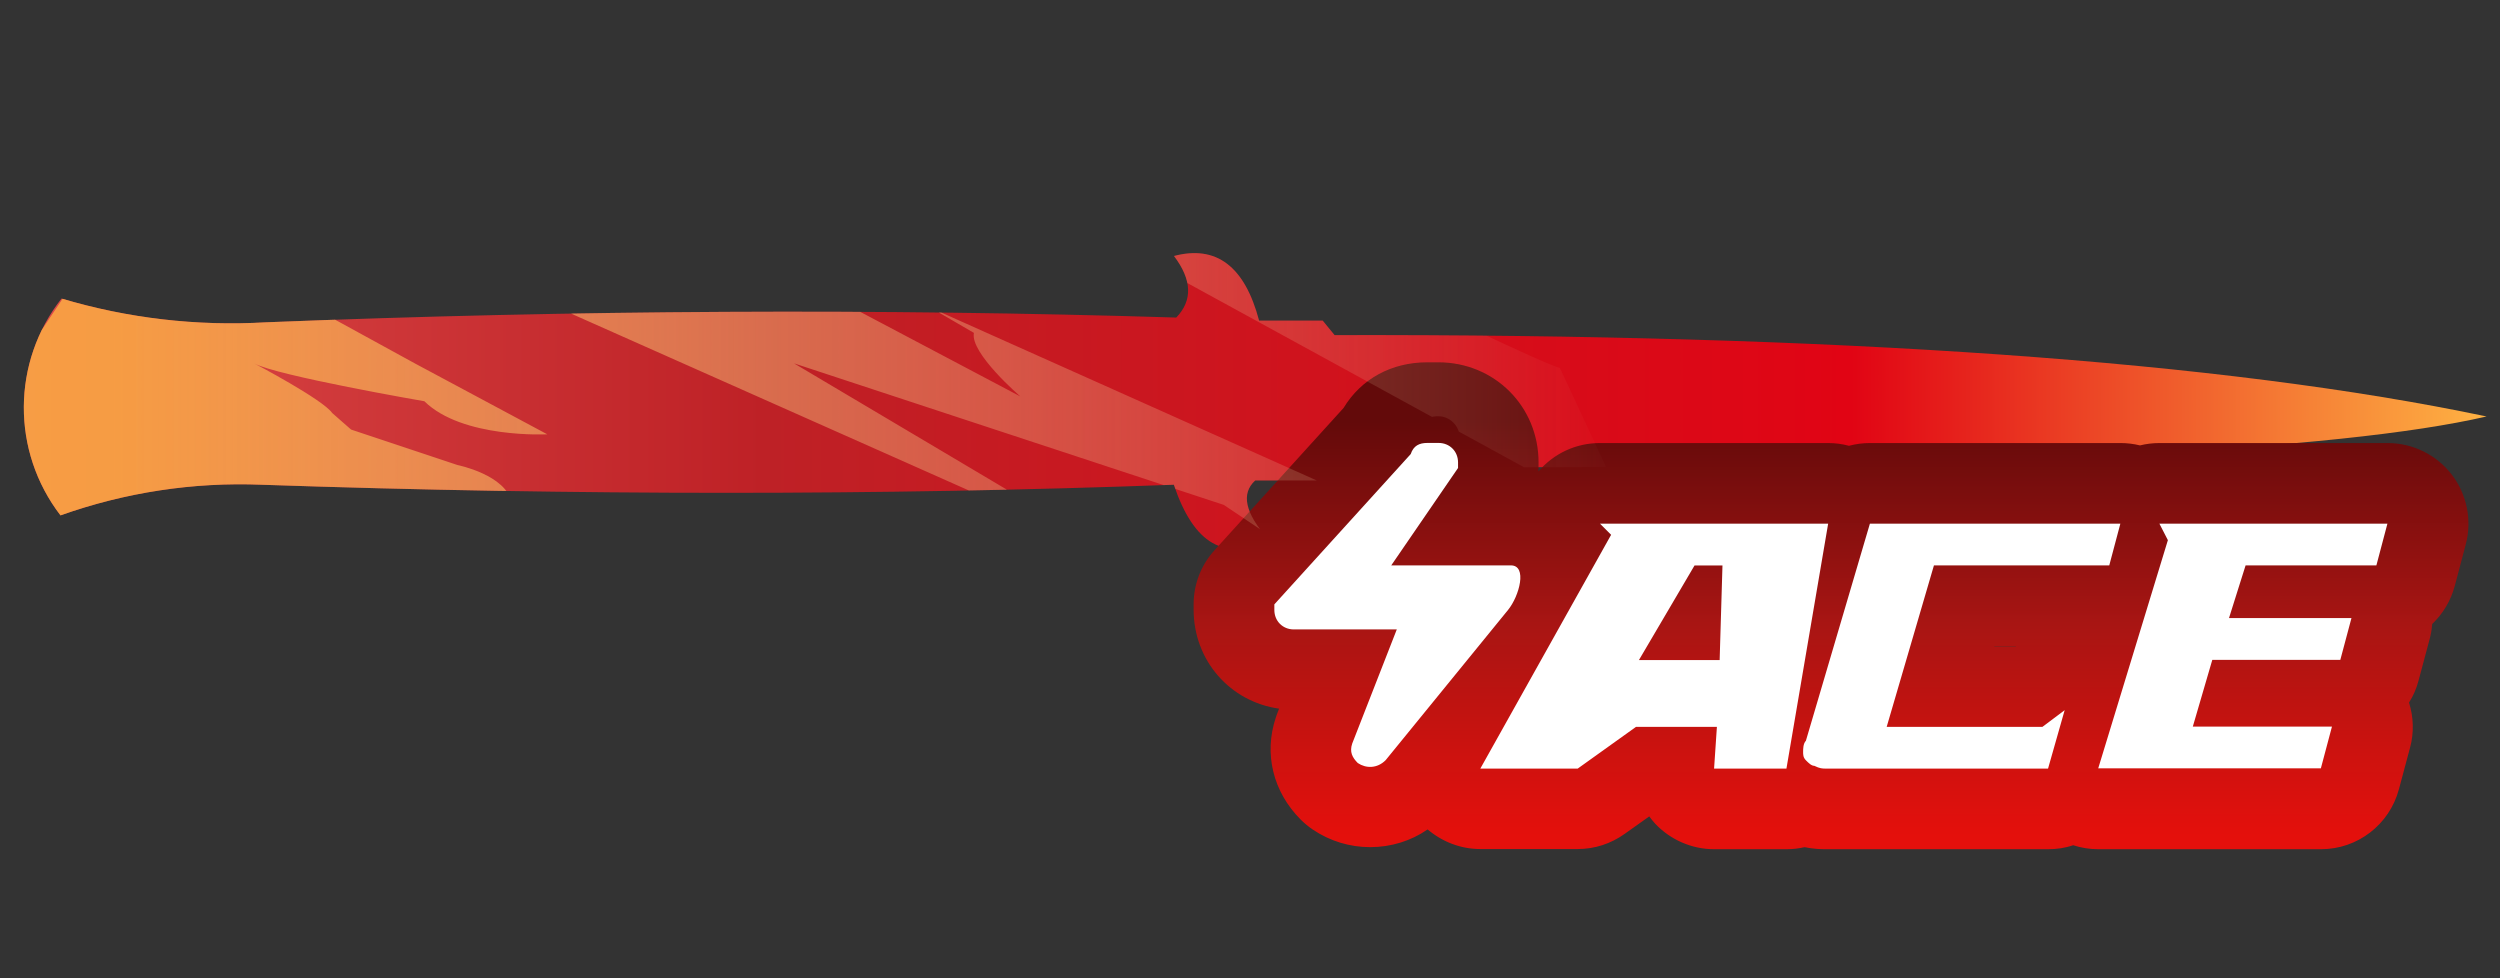 <?xml version="1.0" encoding="utf-8"?>
<!-- Generator: Adobe Illustrator 16.0.0, SVG Export Plug-In . SVG Version: 6.00 Build 0)  -->
<!DOCTYPE svg PUBLIC "-//W3C//DTD SVG 1.1//EN" "http://www.w3.org/Graphics/SVG/1.1/DTD/svg11.dtd">
<svg version="1.1" id="case1" xmlns="http://www.w3.org/2000/svg" xmlns:xlink="http://www.w3.org/1999/xlink" x="0px" y="0px"
	 width="92px" height="36px" viewBox="0 0 92 36" enable-background="new 0 0 92 36" xml:space="preserve">
<rect x="0" y="0" width="92" height="36" fill="#333333" stroke="none"/>
<linearGradient id="knife_stiletto_1_" gradientUnits="userSpaceOnUse" x1="-125.503" y1="-1367.845" x2="-34.875" y2="-1367.845" gradientTransform="matrix(1 0 0 -1 126.38 -1353.091)">
	<stop  offset="0" style="stop-color:#DC4A49"/>
	<stop  offset="0.301" style="stop-color:#BE2126"/>
	<stop  offset="0.742" style="stop-color:#E10414"/>
	<stop  offset="1" style="stop-color:#FEB243"/>
</linearGradient>
<path id="knife_stiletto" fill="url(#knife_stiletto_1_)" d="M53.714,16.11c0.003-0.212-0.083-0.417-0.237-0.563
	c-0.146-0.15-0.354-0.233-0.564-0.229c-0.219-0.004-0.424,0.078-0.573,0.229c-0.147,0.148-0.231,0.352-0.229,0.563
	c-0.004,0.21,0.08,0.413,0.229,0.559c0.147,0.152,0.354,0.236,0.573,0.232c0.214,0.004,0.419-0.08,0.564-0.232
	C53.631,16.525,53.718,16.321,53.714,16.11z M2.264,10.986c2.437,0.728,4.983,1.023,7.522,0.875
	c11.383-0.455,22.55-0.513,33.5-0.175c0.609-0.631,0.582-1.386-0.084-2.266c1.56-0.412,2.604,0.38,3.132,2.377h2.341l0.437,0.535
	c18.568-0.042,32.699,0.956,42.394,2.994c-5.396,1.248-17.771,1.872-37.104,1.872l-0.271,0.276h-4.988l-0.453,0.208h-2.5
	c-0.528,0.484-0.372,1.198,0.468,2.146c-1.569,0.861-2.728,0.199-3.461-1.99c-10.788,0.397-21.979,0.397-33.572,0
	c-2.516-0.101-5.027,0.283-7.399,1.128C0.41,16.604,0.432,13.324,2.264,10.986z"/>
<linearGradient id="shape2_2_" gradientUnits="userSpaceOnUse" x1="8.342" y1="3.84" x2="8.342" y2="-11.41" gradientTransform="matrix(1 0 0 -1 59.04 19.34)">
	<stop  offset="0" style="stop-color:#630A0A"/>
	<stop  offset="0.489" style="stop-color:#A81513"/>
	<stop  offset="1" style="stop-color:#E4100C"/>
</linearGradient>
<path id="shape2_1_" fill="url(#shape2_2_)" d="M77.214,31.251c-0.313,0-0.625-0.05-0.923-0.147
	c-0.297,0.104-0.607,0.147-0.921,0.147h-8.192c-0.186,0-0.447-0.009-0.771-0.075c-0.218,0.051-0.439,0.075-0.664,0.075h-2.664
	c-0.815,0-1.604-0.342-2.166-0.937c-0.078-0.086-0.149-0.174-0.22-0.271l-0.909,0.646c-0.503,0.359-1.101,0.556-1.726,0.556h-3.584
	c-0.721,0-1.402-0.269-1.938-0.722c-0.616,0.427-1.354,0.652-2.114,0.652c-0.75,0-1.479-0.222-2.104-0.642
	c-0.162-0.11-0.313-0.233-0.45-0.37c-1.021-1.021-1.363-2.423-0.92-3.753l0.044-0.128l0.078-0.203
	c-1.799-0.254-3.145-1.766-3.145-3.646V22.24c0-0.741,0.274-1.45,0.773-1.996l4.746-5.232c0.646-1.069,1.764-1.679,3.078-1.679h0.41
	c2.063,0,3.687,1.618,3.687,3.684c0,0-0.001,0.289-0.003,0.331c0.555-0.653,1.371-1.044,2.26-1.044h8.396
	c0.264,0,0.521,0.034,0.771,0.101c0.25-0.067,0.511-0.101,0.771-0.101h9.221c0.24,0,0.48,0.029,0.717,0.087
	c0.23-0.058,0.477-0.087,0.721-0.087h8.396c0.917,0,1.797,0.433,2.354,1.159c0.563,0.726,0.752,1.689,0.516,2.573l-0.405,1.532
	c-0.146,0.541-0.435,1.02-0.829,1.395c-0.016,0.188-0.045,0.372-0.094,0.555L89,25.055c-0.075,0.282-0.189,0.551-0.348,0.799
	c0.168,0.532,0.187,1.109,0.039,1.656l-0.412,1.539c-0.348,1.297-1.522,2.202-2.864,2.202H77.214z M74.175,23.782l0.013-0.009
	h-0.793l-0.002,0.009H74.175z"/>
<path id="ACE" fill="#FFFFFF" d="M51.402,23.163h-3.789c-0.409,0-0.717-0.308-0.717-0.718c0-0.104,0-0.104,0-0.204l5.018-5.531
	c0.104-0.307,0.311-0.41,0.615-0.41h0.41c0.408,0,0.717,0.308,0.717,0.717c0,0.102,0,0.205,0,0.205l-2.458,3.584H55.6
	c0.615,0,0.313,1.127-0.103,1.639l-4.507,5.531c-0.309,0.308-0.717,0.308-1.023,0.104c-0.205-0.206-0.309-0.41-0.205-0.719
	L51.402,23.163L51.402,23.163L51.402,23.163z M58.88,19.271l0.409,0.41l-4.813,8.603h3.584l2.146-1.536h2.976l-0.104,1.536h2.663
	l1.535-9.013H58.88L58.88,19.271z M63.387,20.809l-0.104,3.482h-2.971l2.047-3.482H63.387L63.387,20.809z M67.178,28.284h8.19
	l0.612-2.15l-0.818,0.614H69.43l1.739-5.941h6.452l0.408-1.535h-9.217l-2.355,7.988c-0.102,0.104-0.102,0.309-0.102,0.409
	c0,0.103,0,0.205,0.103,0.31c0.103,0.105,0.205,0.203,0.308,0.203C66.971,28.284,67.074,28.284,67.178,28.284L67.178,28.284
	L67.178,28.284z M79.466,19.271l0.312,0.607l-2.563,8.396h8.193l0.408-1.534h-5.121l0.718-2.458h4.711l0.41-1.537h-4.507
	l0.611-1.939h4.813l0.406-1.535H79.466L79.466,19.271z"/>
<g>
	<defs>
		<path id="SVGID_1_" d="M53.714,16.11c0.003-0.212-0.083-0.417-0.237-0.563c-0.146-0.15-0.354-0.233-0.564-0.229
			c-0.219-0.004-0.424,0.078-0.573,0.229c-0.147,0.148-0.231,0.352-0.229,0.563c-0.004,0.21,0.08,0.413,0.229,0.559
			c0.147,0.152,0.354,0.236,0.573,0.232c0.214,0.004,0.419-0.08,0.564-0.232C53.631,16.525,53.718,16.321,53.714,16.11z
			 M2.264,10.986c2.437,0.728,4.983,1.023,7.522,0.875c11.383-0.455,22.55-0.513,33.5-0.175c0.609-0.631,0.582-1.386-0.084-2.266
			c1.56-0.412,2.604,0.38,3.132,2.377h2.341l0.437,0.535c18.568-0.042,32.699,0.956,42.394,2.994
			c-5.396,1.248-17.771,1.872-37.104,1.872l-0.271,0.276h-4.988l-0.453,0.208h-2.5c-0.528,0.484-0.372,1.198,0.468,2.146
			c-1.569,0.861-2.728,0.199-3.461-1.99c-10.788,0.397-21.979,0.397-33.572,0c-2.516-0.101-5.027,0.283-7.399,1.128
			C0.41,16.604,0.432,13.324,2.264,10.986z"/>
	</defs>
	<clipPath id="SVGID_2_">
		<use xlink:href="#SVGID_1_"  overflow="visible"/>
	</clipPath>
	<g clip-path="url(#SVGID_2_)">
		<g>
			
				<linearGradient id="SVGID_3_" gradientUnits="userSpaceOnUse" x1="-812.921" y1="4.586" x2="-751.886" y2="4.586" gradientTransform="matrix(-1 0 0 -1 -752.778 19.34)">
				<stop  offset="0" style="stop-color:#F2E2C8;stop-opacity:0"/>
				<stop  offset="0.919" style="stop-color:#FEB243;stop-opacity:0.8"/>
			</linearGradient>
			<path fill="url(#SVGID_3_)" d="M34.25,11.326l1.59,0.924c-0.154,0.738,1.71,2.34,1.71,2.34L26.333,8.664l-8.537,1.445
				l23.642,10.512l-12.219-7.25l15.816,5.209l6.834,4.584l2.037-4.404l-2.982,0.025L34.25,11.326z M18.835,18.506
				c-0.207-1.035-2-1.393-2-1.393l-3.915-1.305l-0.695-0.609c-0.338-0.496-2.871-1.826-2.871-1.826
				c0.84,0.457,6.263,1.393,6.263,1.393c1.398,1.379,4.523,1.217,4.523,1.217l-4.872-2.609L7.962,9.371L7.004,9.285L6.719,7.184
				L5.065,6.852l-5.957,8.936L5.633,30.27l16.308-0.252l-7.456-4.641l5.568,0.436l7.844,4.205l6.236-5.166l-7.083-0.666
				C23.698,20.82,18.835,18.506,18.835,18.506z M40.627,9.096l-1.158-0.992l20.674,11.311l-2.74-5.875
				c-0.504-0.105-5.627-2.578-5.627-2.578c-1.808-0.361-5.734-2.906-5.734-2.906h-6.628L29.122-0.762l-1.958,3.134l8.292,5.302
				L40.627,9.096z"/>
		</g>
	</g>
</g>
</svg>
